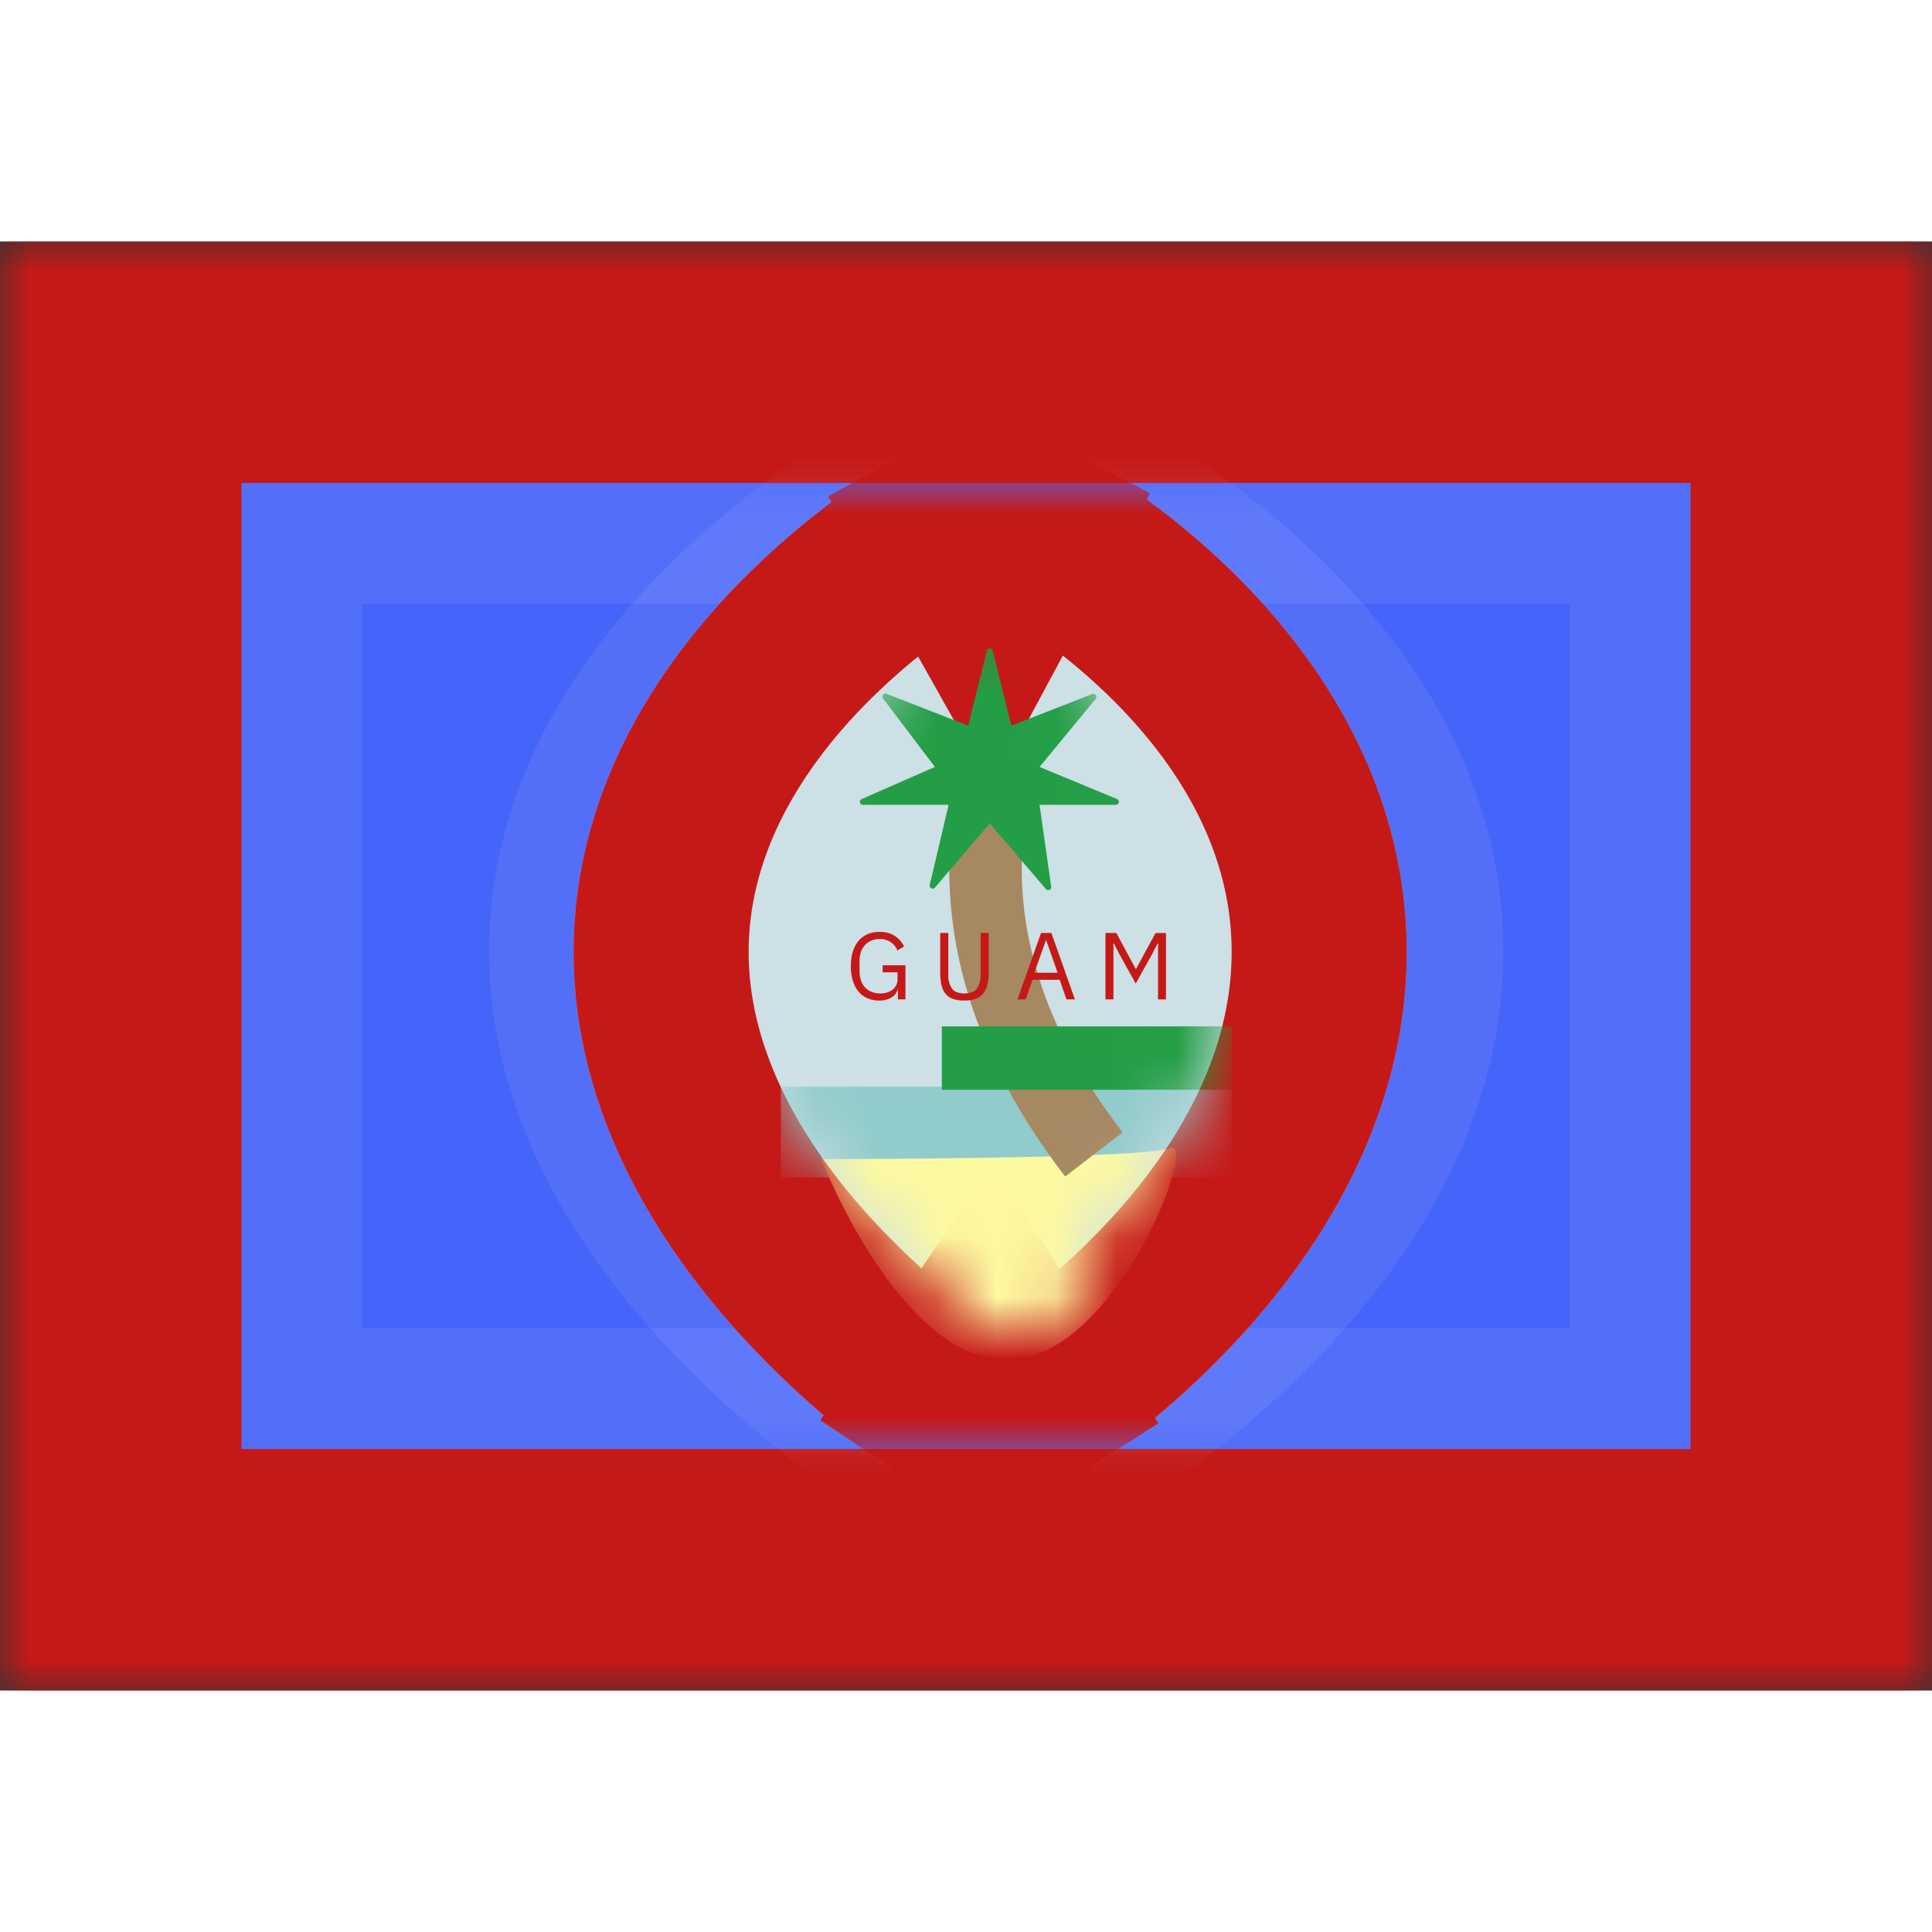 <svg fill="none" xmlns="http://www.w3.org/2000/svg" viewBox="0 0 32 24" height="1em" width="1em">
  <rect x="0" y="0" width="32" height="24" fill="#333333" stroke="none"/>
  <mask id="a" maskUnits="userSpaceOnUse" x="0" y="0" width="32" height="24">
    <path fill="#fff" d="M0 0h32v24H0z"/>
  </mask>
  <g mask="url(#a)">
    <path fill-rule="evenodd" clip-rule="evenodd" d="M0 0h32v24H0V0z" fill="#C51918"/>
    <path fill-rule="evenodd" clip-rule="evenodd" d="M4 4h24v16H4V4z" fill="#4564F9"/>
    <path d="M5 5h22v14H5V5z" stroke="#CBDAFF" stroke-opacity=".1" stroke-width="2"/>
    <mask id="b" maskUnits="userSpaceOnUse" x="4" y="4" width="24" height="16">
      <path fill-rule="evenodd" clip-rule="evenodd" d="M4 4h24v16H4V4z" fill="#fff"/>
      <path d="M5 5h22v14H5V5z" stroke="#fff" stroke-width="2"/>
    </mask>
    <g mask="url(#b)">
      <path d="m16.5 5 .607-1.317-.621-.286-.616.297L16.5 5zm0 0a227.2 227.2 0 0 1 .608-1.317l.003.002.006.003.019.009a5.631 5.631 0 0 1 .265.131 15.34 15.34 0 0 1 2.785 1.858c1.48 1.25 3.264 3.307 3.264 6.067 0 2.731-1.755 4.906-3.21 6.265a17.243 17.243 0 0 1-3.013 2.237l-.018.01-.006.003-.002.001H17.2L16.5 19m0-14-.63-1.306h-.002l-.002.002-.006.003-.018.009a14.971 14.971 0 0 0-.953.53c-.562.342-1.318.846-2.081 1.499-1.465 1.252-3.258 3.31-3.258 6.016 0 2.677 1.762 4.853 3.204 6.215a18.063 18.063 0 0 0 2.941 2.24l.058.035.017.01.006.003.002.002h.001L16.5 19m0 0 .7 1.27-.714.393-.706-.404L16.5 19z" stroke="#C1C9F1" stroke-opacity=".118" stroke-width="2.9"/>
      <path d="m16.4 6.037.687-1.277-.703-.378-.695.391.711 1.264zm0 0 .688-1.277.003.002.005.003.016.009a4.562 4.562 0 0 1 .207.12 11.7 11.7 0 0 1 2.098 1.633c1.124 1.107 2.433 2.89 2.433 5.24 0 2.328-1.286 4.205-2.382 5.399a13.435 13.435 0 0 1-2.06 1.819 8.178 8.178 0 0 1-.2.137l-.015.01-.006.003-.002.002-.785-1.22m0-11.88a206.334 206.334 0 0 0-.712-1.263l-.003.001-.005.003-.016.01a4.974 4.974 0 0 0-.204.123 12.27 12.27 0 0 0-2.084 1.66c-1.11 1.107-2.426 2.89-2.426 5.197 0 2.281 1.293 4.16 2.376 5.354a14.076 14.076 0 0 0 2.2 1.955l.046.031.014.01.005.003.002.002h.001l.806-1.205m0 0 .784 1.22-.8.513-.789-.527.805-1.206z" fill="#CCE0E5"/>
      <path d="m16.4 6.037.687-1.277-.703-.378-.695.391.711 1.264zm0 0 .688-1.277.003.002.005.003.016.009a4.562 4.562 0 0 1 .207.12 11.7 11.7 0 0 1 2.098 1.633c1.124 1.107 2.433 2.89 2.433 5.24 0 2.328-1.286 4.205-2.382 5.399a13.435 13.435 0 0 1-2.06 1.819 8.178 8.178 0 0 1-.2.137l-.015.01-.006.003-.002.002-.785-1.22m0-11.88a206.334 206.334 0 0 0-.712-1.263l-.003.001-.005.003-.016.01a4.974 4.974 0 0 0-.204.123 12.27 12.27 0 0 0-2.084 1.66c-1.11 1.107-2.426 2.89-2.426 5.197 0 2.281 1.293 4.16 2.376 5.354a14.076 14.076 0 0 0 2.2 1.955l.046.031.014.01.005.003.002.002h.001l.806-1.205m0 0 .784 1.22-.8.513-.789-.527.805-1.206z" stroke="#C1C9F1" stroke-opacity=".748" stroke-width="2.9"/>
      <path d="m16.4 6.037.687-1.277-.703-.378-.695.391.711 1.264zm0 0 .688-1.277.003.002.005.003.016.009a4.562 4.562 0 0 1 .207.12 11.7 11.7 0 0 1 2.098 1.633c1.124 1.107 2.433 2.89 2.433 5.24 0 2.328-1.286 4.205-2.382 5.399a13.435 13.435 0 0 1-2.06 1.819 8.178 8.178 0 0 1-.2.137l-.015.01-.006.003-.002.002-.785-1.22m0-11.88a206.334 206.334 0 0 0-.712-1.263l-.003.001-.005.003-.016.01a4.974 4.974 0 0 0-.204.123 12.27 12.27 0 0 0-2.084 1.66c-1.11 1.107-2.426 2.89-2.426 5.197 0 2.281 1.293 4.16 2.376 5.354a14.076 14.076 0 0 0 2.2 1.955l.046.031.014.01.005.003.002.002h.001l.806-1.205m0 0 .784 1.22-.8.513-.789-.527.805-1.206z" stroke="#C51918" stroke-width="2.9"/>
      <mask id="c" maskUnits="userSpaceOnUse" x="12" y="6" width="9" height="12">
        <path d="M17.332 15.205c-.32.348-.64.646-.92.883a11.05 11.05 0 0 1-.938-.914c-.917-1.011-1.624-2.208-1.624-3.406 0-1.174.684-2.256 1.574-3.144a9.27 9.27 0 0 1 .989-.852c.289.21.63.487.97.82.876.864 1.567 1.945 1.567 3.176 0 1.254-.714 2.451-1.618 3.437zm-1.623-7.893h.002-.002z" fill="#fff"/>
        <path d="M17.332 15.205c-.32.348-.64.646-.92.883a11.05 11.05 0 0 1-.938-.914c-.917-1.011-1.624-2.208-1.624-3.406 0-1.174.684-2.256 1.574-3.144a9.27 9.27 0 0 1 .989-.852c.289.21.63.487.97.82.876.864 1.567 1.945 1.567 3.176 0 1.254-.714 2.451-1.618 3.437zm-1.623-7.893h.002-.002z" stroke="#fff" stroke-width="2.9"/>
      </mask>
      <g mask="url(#c)">
        <path fill="#91CBCB" d="M12.933 14H20.4v1.5h-7.467z"/>
        <path fill-rule="evenodd" clip-rule="evenodd" d="M13.602 15.198s5.294.002 5.78-.18c.487-.184-.913 3.507-2.702 3.507s-3.078-3.327-3.078-3.327z" fill="#FDF9A1"/>
        <path d="m18.594 14.755-.951.732c-1.5-1.948-2.128-3.963-1.86-6.02l1.19.156c-.224 1.722.307 3.425 1.62 5.132z" fill="#A68861"/>
        <path fill-rule="evenodd" clip-rule="evenodd" d="m16.394 9.637-.908 1.063c-.034.04-.098.007-.086-.044l.312-1.326h-1.42c-.054 0-.07-.074-.02-.095l1.213-.532-.86-1.135c-.031-.04.01-.095.057-.077l1.354.528.309-1.244c.013-.05.085-.05.097 0l.308 1.244 1.341-.523c.048-.018.09.04.057.079l-.93 1.128 1.283.531c.05.021.036.096-.019.096h-1.264l.193 1.357c.007.05-.055.077-.088.039l-.93-1.09zM15.6 13h4.8v1.05h-4.8V13z" fill="#239E46"/>
        <path fill-rule="evenodd" clip-rule="evenodd" d="M14.872 12.393h-.005a.22.22 0 0 1-.101.128.385.385 0 0 1-.21.051.468.468 0 0 1-.187-.037.395.395 0 0 1-.147-.108.516.516 0 0 1-.095-.178.794.794 0 0 1-.034-.245c0-.092.011-.173.033-.244a.493.493 0 0 1 .096-.178.412.412 0 0 1 .15-.11.49.49 0 0 1 .196-.037c.1 0 .184.022.251.066a.442.442 0 0 1 .155.175l-.11.066a.311.311 0 0 0-.114-.139.321.321 0 0 0-.182-.05.339.339 0 0 0-.134.026.304.304 0 0 0-.173.187.432.432 0 0 0-.024.148v.178c0 .054.008.104.024.149a.298.298 0 0 0 .176.187.397.397 0 0 0 .254.011.276.276 0 0 0 .09-.045.213.213 0 0 0 .085-.181v-.109h-.247v-.116h.378v.565h-.125v-.16zm.835-.94v.681a.4.4 0 0 0 .06.239c.039.054.108.081.207.081.1 0 .169-.027.208-.081a.403.403 0 0 0 .06-.239v-.68h.134v.649a.85.85 0 0 1-.022.208.363.363 0 0 1-.07.146.286.286 0 0 1-.125.087.556.556 0 0 1-.19.028.541.541 0 0 1-.187-.028.276.276 0 0 1-.123-.087.358.358 0 0 1-.066-.146.946.946 0 0 1-.02-.208v-.65h.134zm1.957 1.1-.112-.324h-.451l-.112.324h-.136l.39-1.1h.171l.39 1.1h-.14zm-.334-.976h-.008l-.19.535h.386l-.188-.535zm1.85.05h-.007l-.095.184-.267.48-.267-.48-.094-.184h-.008v.926h-.132v-1.1h.18l.32.593h.008l.321-.592h.173v1.1h-.131v-.927z" fill="#C51918"/>
      </g>
    </g>
  </g>
</svg>
